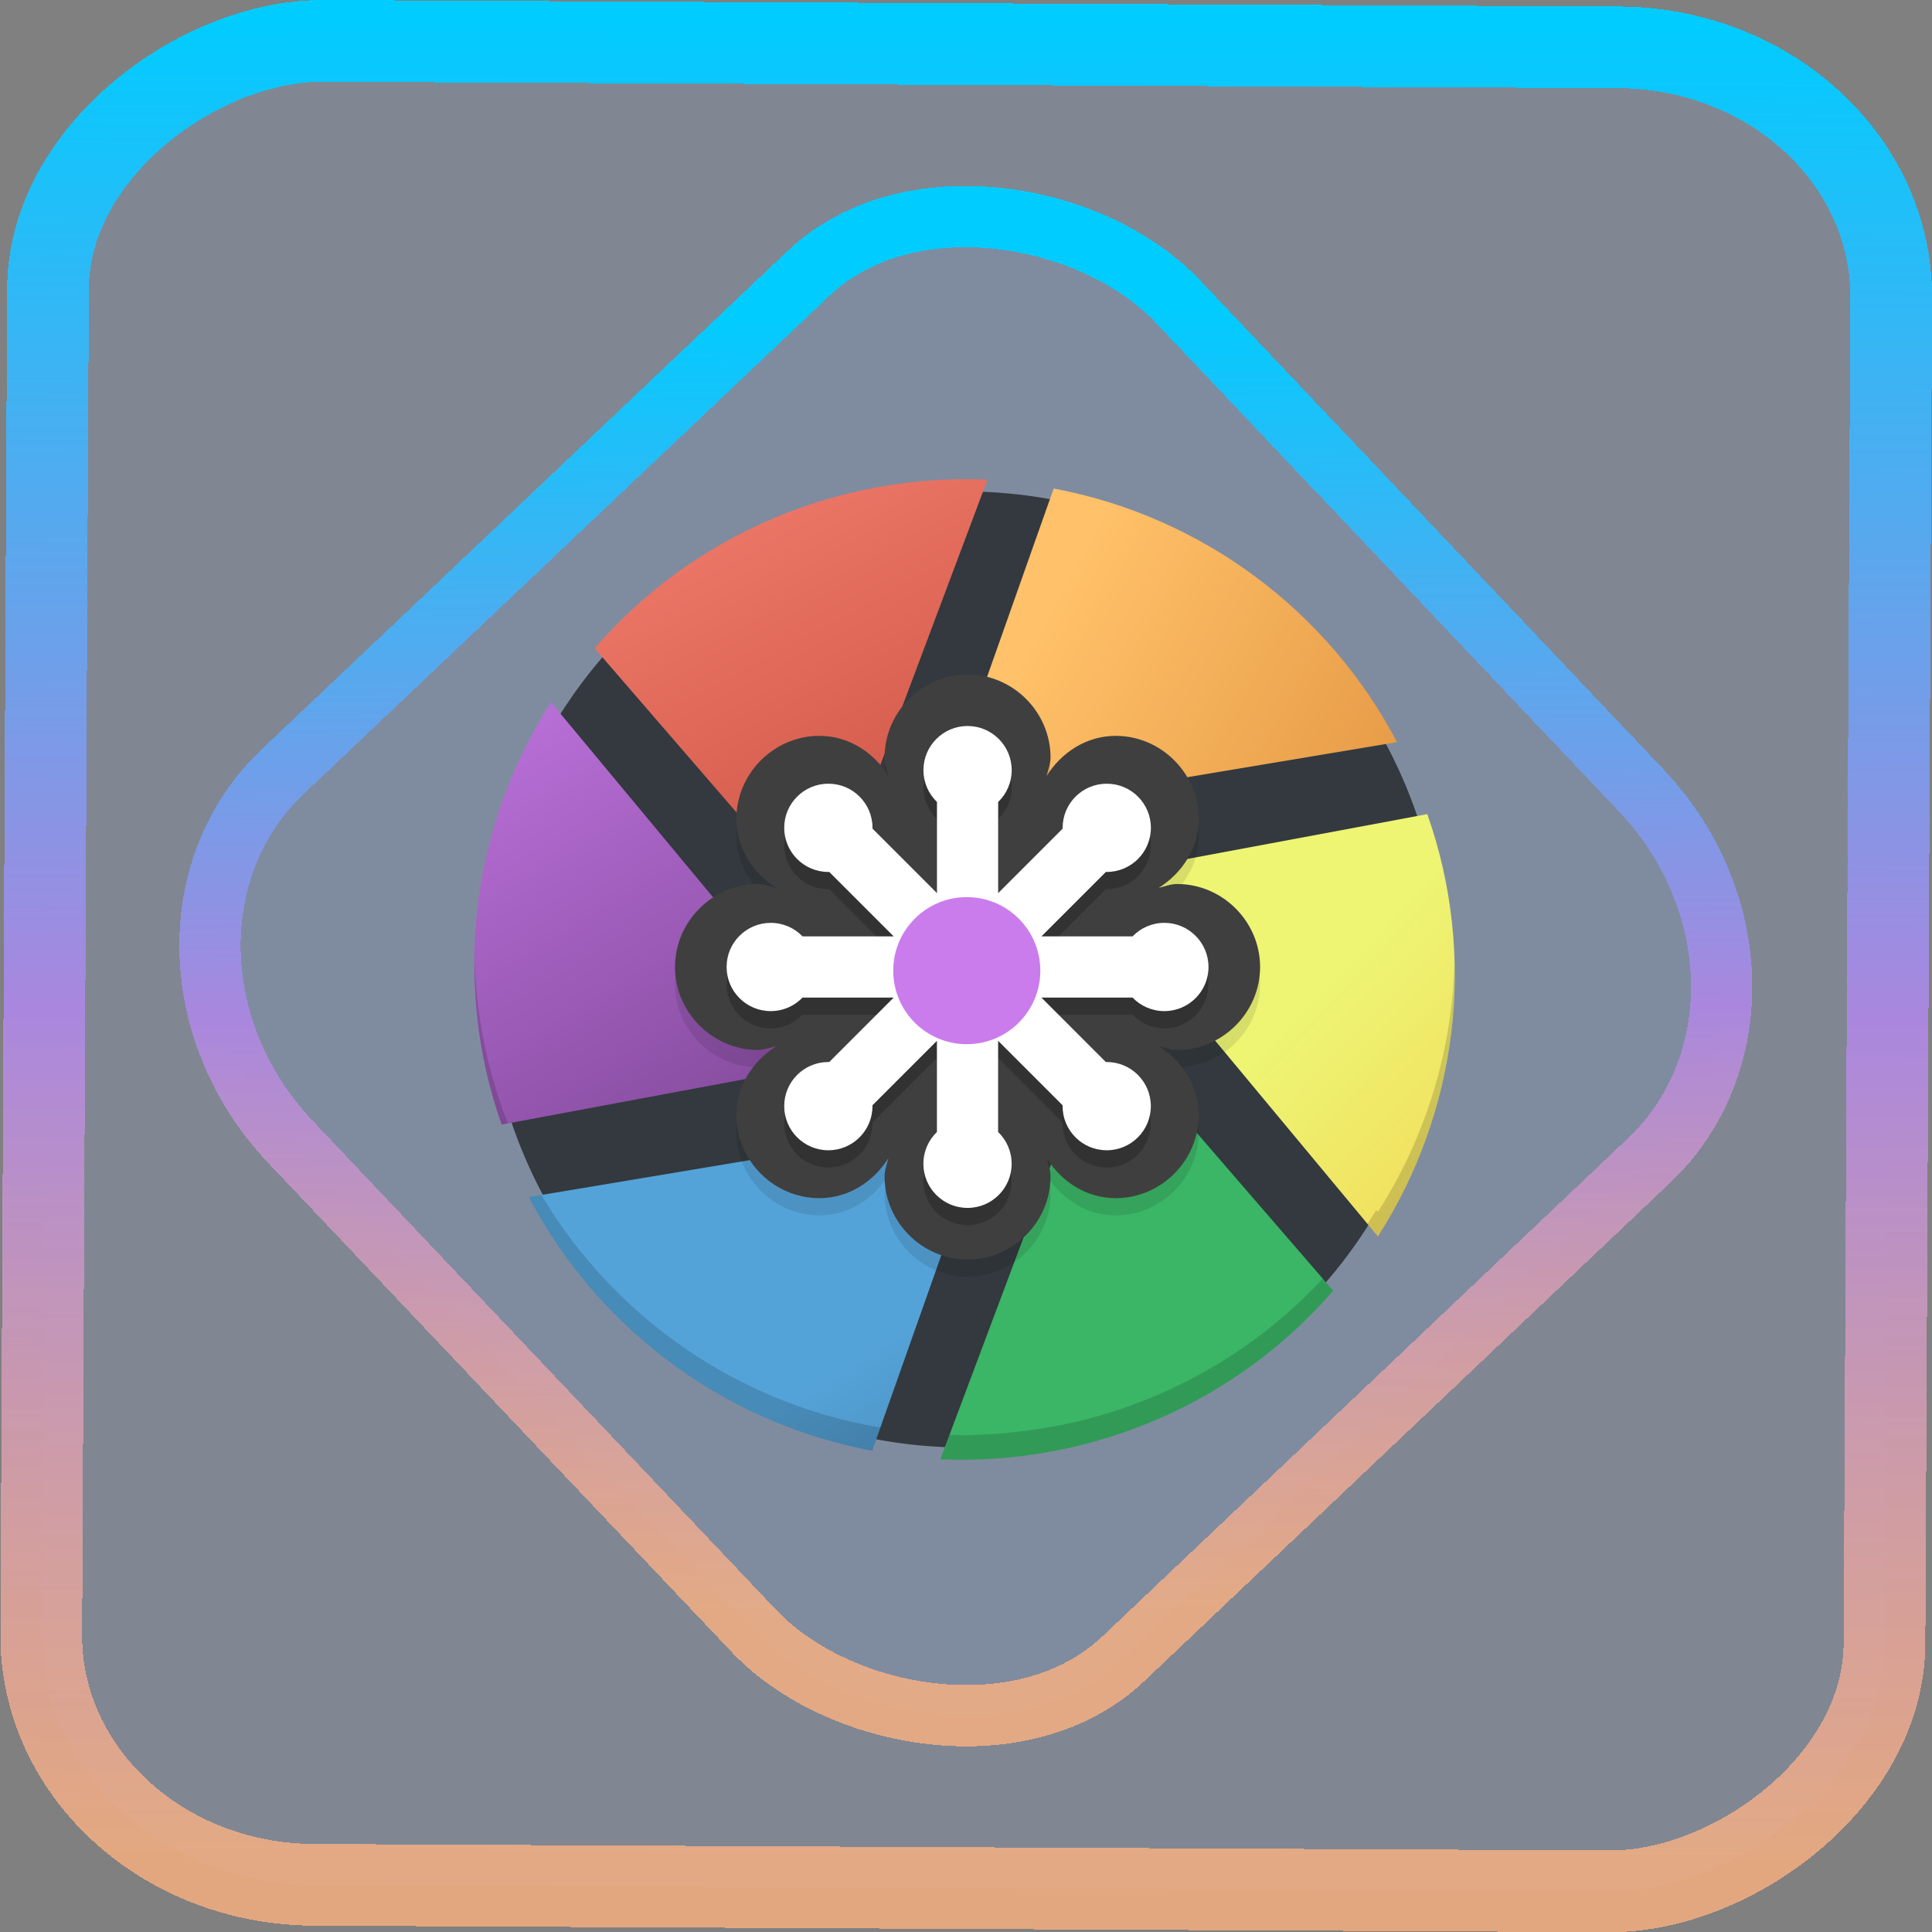 <?xml version="1.0" encoding="UTF-8" standalone="no"?>
<svg
   xmlns:dc="http://purl.org/dc/elements/1.1/"
   xmlns:cc="http://creativecommons.org/ns#"
   xmlns:rdf="http://www.w3.org/1999/02/22-rdf-syntax-ns#"
   xmlns:svg="http://www.w3.org/2000/svg"
   xmlns="http://www.w3.org/2000/svg"
   xmlns:xlink="http://www.w3.org/1999/xlink"
   xmlns:sodipodi="http://sodipodi.sourceforge.net/DTD/sodipodi-0.dtd"
   xmlns:inkscape="http://www.inkscape.org/namespaces/inkscape"
   width="47.286"
   height="47.286"
   version="1.1"
   id="svg63"
   sodipodi:docname="boxy.svg"
   inkscape:version="1.0.1 (3bc2e813f5, 2020-09-07)">
  <rect width="100%" height="100%" fill="#808080" stroke="none"/>
  <style
     id="style1006"></style>
  <sodipodi:namedview
     id="namedview65"
     pagecolor="#000000"
     bordercolor="#666666"
     borderopacity="1.0"
     inkscape:showpageshadow="2"
     inkscape:pageopacity="0.0"
     inkscape:pagecheckerboard="0"
     inkscape:deskcolor="#d1d1d1"
     showgrid="false"
     inkscape:zoom="7.7257265"
     inkscape:cx="29.345121"
     inkscape:cy="18.830558"
     inkscape:window-width="1920"
     inkscape:window-height="988"
     inkscape:window-x="0"
     inkscape:window-y="0"
     inkscape:window-maximized="1"
     inkscape:current-layer="svg63"
     inkscape:document-rotation="0">
    <inkscape:grid
       type="xygrid"
       id="grid468"
       originx="30.401"
       originy="-11.147"
       spacingy="1"
       spacingx="1"
       units="px"
       visible="false" />
  </sodipodi:namedview>
  <defs
     id="defs27">
    <linearGradient
       inkscape:collect="always"
       id="linearGradient1013">
      <stop
         style="stop-color:#ffb380;stop-opacity:0.779"
         offset="0"
         id="stop1009" />
      <stop
         style="stop-color:#aa87de;stop-opacity:1"
         offset="0.459"
         id="stop1067" />
      <stop
         style="stop-color:#00ccff;stop-opacity:1"
         offset="1"
         id="stop1011" />
    </linearGradient>
    <linearGradient
       id="a"
       y1="543.8"
       y2="503.8"
       x2="0"
       gradientUnits="userSpaceOnUse"
       gradientTransform="matrix(1.125,0,0,1,-51.07,0)">
      <stop
         stop-color="#c6cdd1"
         id="stop2" />
      <stop
         offset="1"
         stop-color="#e0e5e7"
         id="stop4" />
    </linearGradient>
    <linearGradient
       id="b"
       y1="543.8"
       y2="503.8"
       x2="0"
       gradientUnits="userSpaceOnUse"
       gradientTransform="matrix(1.041,0,0,1.063,-447.505,-582.081)">
      <stop
         stop-color="#1d1e1e"
         id="stop7" />
      <stop
         offset="1"
         stop-color="#44484c"
         id="stop9" />
    </linearGradient>
    <linearGradient
       xlink:href="#a"
       id="c"
       y1="506.8"
       y2="504.8"
       x2="0"
       gradientUnits="userSpaceOnUse"
       gradientTransform="matrix(1.028,0,0,1.05,-442.302,-575.258)" />
    <linearGradient
       xlink:href="#a"
       id="d"
       y1="508.8"
       y2="506.8"
       gradientUnits="userSpaceOnUse"
       x2="0"
       gradientTransform="matrix(1.028,0,0,1.05,-442.302,-575.258)" />
    <linearGradient
       xlink:href="#a"
       id="e"
       y1="510.8"
       y2="508.8"
       gradientUnits="userSpaceOnUse"
       x2="0"
       gradientTransform="matrix(1.028,0,0,1.05,-442.302,-575.258)" />
    <linearGradient
       xlink:href="#a"
       id="f"
       y1="512.8"
       y2="510.8"
       gradientUnits="userSpaceOnUse"
       x2="0"
       gradientTransform="matrix(1.028,0,0,1.05,-442.302,-575.258)" />
    <linearGradient
       xlink:href="#a"
       id="g"
       y1="514.8"
       y2="512.8"
       gradientUnits="userSpaceOnUse"
       x2="0"
       gradientTransform="matrix(1.028,0,0,1.05,-442.302,-575.258)" />
    <linearGradient
       xlink:href="#a"
       id="h"
       y1="516.8"
       y2="514.8"
       gradientUnits="userSpaceOnUse"
       x2="0"
       gradientTransform="matrix(1.028,0,0,1.05,-442.302,-575.258)" />
    <linearGradient
       xlink:href="#a"
       id="i"
       y1="518.8"
       y2="516.8"
       gradientUnits="userSpaceOnUse"
       x2="0"
       gradientTransform="matrix(1.028,0,0,1.05,-442.302,-575.258)" />
    <linearGradient
       xlink:href="#a"
       id="j"
       y1="520.8"
       y2="518.8"
       gradientUnits="userSpaceOnUse"
       x2="0"
       gradientTransform="matrix(1.028,0,0,1.05,-442.302,-575.258)" />
    <linearGradient
       xlink:href="#a"
       id="k"
       y1="523.8"
       y2="520.8"
       gradientUnits="userSpaceOnUse"
       x2="0"
       gradientTransform="matrix(1.028,0,0,1.05,-442.302,-575.258)" />
    <linearGradient
       xlink:href="#a"
       id="l"
       y1="33"
       y2="25"
       x2="0"
       gradientUnits="userSpaceOnUse"
       gradientTransform="matrix(1.028,0,0,1.05,-46.789,-50.468)" />
    <linearGradient
       id="m"
       y1="7"
       x1="10"
       y2="32"
       x2="35"
       gradientUnits="userSpaceOnUse"
       gradientTransform="matrix(1.028,0,0,1.05,-46.789,-50.468)">
      <stop
         stop-color="#383e51"
         id="stop22" />
      <stop
         offset="1"
         stop-color="#655c6f"
         stop-opacity="0"
         id="stop24" />
    </linearGradient>
    <linearGradient
       id="b-3"
       y1="543.8"
       y2="503.8"
       x2="0"
       gradientUnits="userSpaceOnUse"
       gradientTransform="matrix(1.041,0,0,1.063,-345.526,-498.953)">
      <stop
         stop-color="#1d1e1e"
         id="stop7-6" />
      <stop
         offset="1"
         stop-color="#44484c"
         id="stop9-7" />
    </linearGradient>
    <linearGradient
       xlink:href="#a-6"
       id="c-5"
       y1="506.8"
       y2="504.8"
       x2="0"
       gradientUnits="userSpaceOnUse"
       gradientTransform="matrix(1.028,0,0,1.05,-340.324,-492.129)" />
    <linearGradient
       id="a-6"
       y1="543.8"
       y2="503.8"
       x2="0"
       gradientUnits="userSpaceOnUse"
       gradientTransform="matrix(1.125,0,0,1,-51.07,0)">
      <stop
         stop-color="#c6cdd1"
         id="stop2-2" />
      <stop
         offset="1"
         stop-color="#e0e5e7"
         id="stop4-9" />
    </linearGradient>
    <linearGradient
       xlink:href="#a-6"
       id="d-1"
       y1="508.8"
       y2="506.8"
       gradientUnits="userSpaceOnUse"
       x2="0"
       gradientTransform="matrix(1.028,0,0,1.05,-340.324,-492.129)" />
    <linearGradient
       id="linearGradient991"
       y1="543.8"
       y2="503.8"
       x2="0"
       gradientUnits="userSpaceOnUse"
       gradientTransform="matrix(1.125,0,0,1,-51.07,0)">
      <stop
         stop-color="#c6cdd1"
         id="stop987" />
      <stop
         offset="1"
         stop-color="#e0e5e7"
         id="stop989" />
    </linearGradient>
    <linearGradient
       xlink:href="#a-6"
       id="e-2"
       y1="510.8"
       y2="508.8"
       gradientUnits="userSpaceOnUse"
       x2="0"
       gradientTransform="matrix(1.028,0,0,1.05,-340.324,-492.129)" />
    <linearGradient
       id="linearGradient998"
       y1="543.8"
       y2="503.8"
       x2="0"
       gradientUnits="userSpaceOnUse"
       gradientTransform="matrix(1.125,0,0,1,-51.07,0)">
      <stop
         stop-color="#c6cdd1"
         id="stop994" />
      <stop
         offset="1"
         stop-color="#e0e5e7"
         id="stop996" />
    </linearGradient>
    <linearGradient
       xlink:href="#a-6"
       id="f-7"
       y1="512.8"
       y2="510.8"
       gradientUnits="userSpaceOnUse"
       x2="0"
       gradientTransform="matrix(1.028,0,0,1.05,-340.324,-492.129)" />
    <linearGradient
       id="linearGradient1005"
       y1="543.8"
       y2="503.8"
       x2="0"
       gradientUnits="userSpaceOnUse"
       gradientTransform="matrix(1.125,0,0,1,-51.07,0)">
      <stop
         stop-color="#c6cdd1"
         id="stop1001" />
      <stop
         offset="1"
         stop-color="#e0e5e7"
         id="stop1003" />
    </linearGradient>
    <linearGradient
       xlink:href="#a-6"
       id="g-0"
       y1="514.8"
       y2="512.8"
       gradientUnits="userSpaceOnUse"
       x2="0"
       gradientTransform="matrix(1.028,0,0,1.05,-340.324,-492.129)" />
    <linearGradient
       id="linearGradient1012"
       y1="543.8"
       y2="503.8"
       x2="0"
       gradientUnits="userSpaceOnUse"
       gradientTransform="matrix(1.125,0,0,1,-51.07,0)">
      <stop
         stop-color="#c6cdd1"
         id="stop1008" />
      <stop
         offset="1"
         stop-color="#e0e5e7"
         id="stop1010" />
    </linearGradient>
    <linearGradient
       xlink:href="#a-6"
       id="h-9"
       y1="516.8"
       y2="514.8"
       gradientUnits="userSpaceOnUse"
       x2="0"
       gradientTransform="matrix(1.028,0,0,1.05,-340.324,-492.129)" />
    <linearGradient
       id="linearGradient1019"
       y1="543.8"
       y2="503.8"
       x2="0"
       gradientUnits="userSpaceOnUse"
       gradientTransform="matrix(1.125,0,0,1,-51.07,0)">
      <stop
         stop-color="#c6cdd1"
         id="stop1015" />
      <stop
         offset="1"
         stop-color="#e0e5e7"
         id="stop1017" />
    </linearGradient>
    <linearGradient
       xlink:href="#a-6"
       id="i-3"
       y1="518.8"
       y2="516.8"
       gradientUnits="userSpaceOnUse"
       x2="0"
       gradientTransform="matrix(1.028,0,0,1.05,-340.324,-492.129)" />
    <linearGradient
       id="linearGradient1026"
       y1="543.8"
       y2="503.8"
       x2="0"
       gradientUnits="userSpaceOnUse"
       gradientTransform="matrix(1.125,0,0,1,-51.07,0)">
      <stop
         stop-color="#c6cdd1"
         id="stop1022" />
      <stop
         offset="1"
         stop-color="#e0e5e7"
         id="stop1024" />
    </linearGradient>
    <linearGradient
       xlink:href="#a-6"
       id="j-6"
       y1="520.8"
       y2="518.8"
       gradientUnits="userSpaceOnUse"
       x2="0"
       gradientTransform="matrix(1.028,0,0,1.05,-340.324,-492.129)" />
    <linearGradient
       id="linearGradient1033"
       y1="543.8"
       y2="503.8"
       x2="0"
       gradientUnits="userSpaceOnUse"
       gradientTransform="matrix(1.125,0,0,1,-51.07,0)">
      <stop
         stop-color="#c6cdd1"
         id="stop1029" />
      <stop
         offset="1"
         stop-color="#e0e5e7"
         id="stop1031" />
    </linearGradient>
    <linearGradient
       xlink:href="#a-6"
       id="k-0"
       y1="523.8"
       y2="520.8"
       gradientUnits="userSpaceOnUse"
       x2="0"
       gradientTransform="matrix(1.028,0,0,1.05,-340.324,-492.129)" />
    <linearGradient
       id="linearGradient1040"
       y1="543.8"
       y2="503.8"
       x2="0"
       gradientUnits="userSpaceOnUse"
       gradientTransform="matrix(1.125,0,0,1,-51.07,0)">
      <stop
         stop-color="#c6cdd1"
         id="stop1036" />
      <stop
         offset="1"
         stop-color="#e0e5e7"
         id="stop1038" />
    </linearGradient>
    <linearGradient
       xlink:href="#a-6"
       id="l-6"
       y1="33"
       y2="25"
       x2="0"
       gradientUnits="userSpaceOnUse"
       gradientTransform="matrix(1.028,0,0,1.05,55.189,32.66)" />
    <linearGradient
       id="linearGradient1047"
       y1="543.8"
       y2="503.8"
       x2="0"
       gradientUnits="userSpaceOnUse"
       gradientTransform="matrix(1.125,0,0,1,-51.07,0)">
      <stop
         stop-color="#c6cdd1"
         id="stop1043" />
      <stop
         offset="1"
         stop-color="#e0e5e7"
         id="stop1045" />
    </linearGradient>
    <linearGradient
       xlink:href="#linearGradient4435"
       id="linearGradient4389-3-5"
       y1="524.798"
       y2="515.798"
       x2="0"
       gradientUnits="userSpaceOnUse"
       gradientTransform="matrix(1.362,0,0,1.362,-528.677,-680.905)" />
    <linearGradient
       id="linearGradient4435">
      <stop
         style="stop-color:#c61423"
         id="stop15" />
      <stop
         offset="1"
         style="stop-color:#dc2b41"
         id="stop17" />
    </linearGradient>
    <linearGradient
       id="b-3-7"
       y1="543.8"
       y2="503.8"
       x2="0"
       gradientUnits="userSpaceOnUse"
       gradientTransform="matrix(1.041,0,0,0.989,-397.399,-489.974)">
      <stop
         stop-color="#1d1e1e"
         id="stop7-6-5" />
      <stop
         offset="1"
         stop-color="#44484c"
         id="stop9-7-3" />
    </linearGradient>
    <linearGradient
       xlink:href="#a-6-9"
       id="c-5-2"
       y1="506.8"
       y2="504.8"
       x2="0"
       gradientUnits="userSpaceOnUse"
       gradientTransform="matrix(1.028,0,0,0.977,-392.196,-483.625)" />
    <linearGradient
       id="a-6-9"
       y1="543.8"
       y2="503.8"
       x2="0"
       gradientUnits="userSpaceOnUse"
       gradientTransform="matrix(1.125,0,0,1,-51.07,0)">
      <stop
         stop-color="#c6cdd1"
         id="stop2-2-1" />
      <stop
         offset="1"
         stop-color="#e0e5e7"
         id="stop4-9-2" />
    </linearGradient>
    <linearGradient
       xlink:href="#a-6-9"
       id="d-1-7"
       y1="508.8"
       y2="506.8"
       gradientUnits="userSpaceOnUse"
       x2="0"
       gradientTransform="matrix(1.028,0,0,0.977,-392.196,-483.625)" />
    <linearGradient
       id="linearGradient716"
       y1="543.8"
       y2="503.8"
       x2="0"
       gradientUnits="userSpaceOnUse"
       gradientTransform="matrix(1.125,0,0,1,-51.07,0)">
      <stop
         stop-color="#c6cdd1"
         id="stop712" />
      <stop
         offset="1"
         stop-color="#e0e5e7"
         id="stop714" />
    </linearGradient>
    <linearGradient
       xlink:href="#a-6-9"
       id="e-2-0"
       y1="510.8"
       y2="508.8"
       gradientUnits="userSpaceOnUse"
       x2="0"
       gradientTransform="matrix(1.028,0,0,0.977,-392.196,-483.625)" />
    <linearGradient
       id="linearGradient723"
       y1="543.8"
       y2="503.8"
       x2="0"
       gradientUnits="userSpaceOnUse"
       gradientTransform="matrix(1.125,0,0,1,-51.07,0)">
      <stop
         stop-color="#c6cdd1"
         id="stop719" />
      <stop
         offset="1"
         stop-color="#e0e5e7"
         id="stop721" />
    </linearGradient>
    <linearGradient
       xlink:href="#a-6-9"
       id="f-7-9"
       y1="512.8"
       y2="510.8"
       gradientUnits="userSpaceOnUse"
       x2="0"
       gradientTransform="matrix(1.028,0,0,0.977,-392.196,-483.625)" />
    <linearGradient
       id="linearGradient730"
       y1="543.8"
       y2="503.8"
       x2="0"
       gradientUnits="userSpaceOnUse"
       gradientTransform="matrix(1.125,0,0,1,-51.07,0)">
      <stop
         stop-color="#c6cdd1"
         id="stop726" />
      <stop
         offset="1"
         stop-color="#e0e5e7"
         id="stop728" />
    </linearGradient>
    <linearGradient
       xlink:href="#a-6-9"
       id="g-0-3"
       y1="514.8"
       y2="512.8"
       gradientUnits="userSpaceOnUse"
       x2="0"
       gradientTransform="matrix(1.028,0,0,0.977,-392.196,-483.625)" />
    <linearGradient
       id="linearGradient737"
       y1="543.8"
       y2="503.8"
       x2="0"
       gradientUnits="userSpaceOnUse"
       gradientTransform="matrix(1.125,0,0,1,-51.07,0)">
      <stop
         stop-color="#c6cdd1"
         id="stop733" />
      <stop
         offset="1"
         stop-color="#e0e5e7"
         id="stop735" />
    </linearGradient>
    <linearGradient
       xlink:href="#a-6-9"
       id="h-9-6"
       y1="516.8"
       y2="514.8"
       gradientUnits="userSpaceOnUse"
       x2="0"
       gradientTransform="matrix(1.028,0,0,0.977,-392.196,-483.625)" />
    <linearGradient
       id="linearGradient744"
       y1="543.8"
       y2="503.8"
       x2="0"
       gradientUnits="userSpaceOnUse"
       gradientTransform="matrix(1.125,0,0,1,-51.07,0)">
      <stop
         stop-color="#c6cdd1"
         id="stop740" />
      <stop
         offset="1"
         stop-color="#e0e5e7"
         id="stop742" />
    </linearGradient>
    <linearGradient
       xlink:href="#a-6-9"
       id="i-3-0"
       y1="518.8"
       y2="516.8"
       gradientUnits="userSpaceOnUse"
       x2="0"
       gradientTransform="matrix(1.028,0,0,0.977,-392.196,-483.625)" />
    <linearGradient
       id="linearGradient751"
       y1="543.8"
       y2="503.8"
       x2="0"
       gradientUnits="userSpaceOnUse"
       gradientTransform="matrix(1.125,0,0,1,-51.07,0)">
      <stop
         stop-color="#c6cdd1"
         id="stop747" />
      <stop
         offset="1"
         stop-color="#e0e5e7"
         id="stop749" />
    </linearGradient>
    <linearGradient
       xlink:href="#a-6-9"
       id="j-6-6"
       y1="520.8"
       y2="518.8"
       gradientUnits="userSpaceOnUse"
       x2="0"
       gradientTransform="matrix(1.028,0,0,0.977,-392.196,-483.625)" />
    <linearGradient
       id="linearGradient758"
       y1="543.8"
       y2="503.8"
       x2="0"
       gradientUnits="userSpaceOnUse"
       gradientTransform="matrix(1.125,0,0,1,-51.07,0)">
      <stop
         stop-color="#c6cdd1"
         id="stop754" />
      <stop
         offset="1"
         stop-color="#e0e5e7"
         id="stop756" />
    </linearGradient>
    <linearGradient
       xlink:href="#a-6-9"
       id="k-0-2"
       y1="523.8"
       y2="520.8"
       gradientUnits="userSpaceOnUse"
       x2="0"
       gradientTransform="matrix(1.028,0,0,0.977,-392.196,-483.625)" />
    <linearGradient
       id="linearGradient765"
       y1="543.8"
       y2="503.8"
       x2="0"
       gradientUnits="userSpaceOnUse"
       gradientTransform="matrix(1.125,0,0,1,-51.07,0)">
      <stop
         stop-color="#c6cdd1"
         id="stop761" />
      <stop
         offset="1"
         stop-color="#e0e5e7"
         id="stop763" />
    </linearGradient>
    <linearGradient
       xlink:href="#a-6-9"
       id="l-6-6"
       y1="33"
       y2="25"
       x2="0"
       gradientUnits="userSpaceOnUse"
       gradientTransform="matrix(1.028,0,0,0.977,3.316,4.657)" />
    <linearGradient
       id="linearGradient772"
       y1="543.8"
       y2="503.8"
       x2="0"
       gradientUnits="userSpaceOnUse"
       gradientTransform="matrix(1.125,0,0,1,-51.07,0)">
      <stop
         stop-color="#c6cdd1"
         id="stop768" />
      <stop
         offset="1"
         stop-color="#e0e5e7"
         id="stop770" />
    </linearGradient>
    <linearGradient
       inkscape:collect="always"
       xlink:href="#linearGradient1013"
       id="linearGradient15"
       x1="-9.685"
       y1="45.161"
       x2="11.988"
       y2="21.735"
       gradientUnits="userSpaceOnUse" />
    <filter
       id="filter1305-3-7"
       x="-0.06"
       y="-0.06"
       width="1.12"
       height="1.12"
       color-interpolation-filters="sRGB">
      <feGaussianBlur
         stdDeviation="0.619"
         id="feGaussianBlur324-5" />
    </filter>
    <linearGradient
       id="b-3-7-6"
       y1="543.8"
       y2="503.8"
       x2="0"
       gradientUnits="userSpaceOnUse"
       gradientTransform="matrix(1.041,0,0,0.989,-397.399,-489.974)">
      <stop
         stop-color="#1d1e1e"
         id="stop7-6-5-7" />
      <stop
         offset="1"
         stop-color="#44484c"
         id="stop9-7-3-5" />
    </linearGradient>
    <linearGradient
       xlink:href="#a-6-9-5"
       id="c-5-2-3"
       y1="506.8"
       y2="504.8"
       x2="0"
       gradientUnits="userSpaceOnUse"
       gradientTransform="matrix(1.028,0,0,0.977,-392.196,-483.625)" />
    <linearGradient
       id="a-6-9-5"
       y1="543.8"
       y2="503.8"
       x2="0"
       gradientUnits="userSpaceOnUse"
       gradientTransform="matrix(1.125,0,0,1,-51.07,0)">
      <stop
         stop-color="#c6cdd1"
         id="stop2-2-1-6" />
      <stop
         offset="1"
         stop-color="#e0e5e7"
         id="stop4-9-2-2" />
    </linearGradient>
    <linearGradient
       xlink:href="#a-6-9-5"
       id="d-1-7-9"
       y1="508.8"
       y2="506.8"
       gradientUnits="userSpaceOnUse"
       x2="0"
       gradientTransform="matrix(1.028,0,0,0.977,-392.196,-483.625)" />
    <linearGradient
       id="linearGradient2"
       y1="543.8"
       y2="503.8"
       x2="0"
       gradientUnits="userSpaceOnUse"
       gradientTransform="matrix(1.125,0,0,1,-51.07,0)">
      <stop
         stop-color="#c6cdd1"
         id="stop1" />
      <stop
         offset="1"
         stop-color="#e0e5e7"
         id="stop2-1" />
    </linearGradient>
    <linearGradient
       xlink:href="#a-6-9-5"
       id="e-2-0-2"
       y1="510.8"
       y2="508.8"
       gradientUnits="userSpaceOnUse"
       x2="0"
       gradientTransform="matrix(1.028,0,0,0.977,-392.196,-483.625)" />
    <linearGradient
       id="linearGradient4"
       y1="543.8"
       y2="503.8"
       x2="0"
       gradientUnits="userSpaceOnUse"
       gradientTransform="matrix(1.125,0,0,1,-51.07,0)">
      <stop
         stop-color="#c6cdd1"
         id="stop3" />
      <stop
         offset="1"
         stop-color="#e0e5e7"
         id="stop4-7" />
    </linearGradient>
    <linearGradient
       xlink:href="#a-6-9-5"
       id="f-7-9-0"
       y1="512.8"
       y2="510.8"
       gradientUnits="userSpaceOnUse"
       x2="0"
       gradientTransform="matrix(1.028,0,0,0.977,-392.196,-483.625)" />
    <linearGradient
       id="linearGradient6"
       y1="543.8"
       y2="503.8"
       x2="0"
       gradientUnits="userSpaceOnUse"
       gradientTransform="matrix(1.125,0,0,1,-51.07,0)">
      <stop
         stop-color="#c6cdd1"
         id="stop5" />
      <stop
         offset="1"
         stop-color="#e0e5e7"
         id="stop6" />
    </linearGradient>
    <linearGradient
       xlink:href="#a-6-9-5"
       id="g-0-3-9"
       y1="514.8"
       y2="512.8"
       gradientUnits="userSpaceOnUse"
       x2="0"
       gradientTransform="matrix(1.028,0,0,0.977,-392.196,-483.625)" />
    <linearGradient
       id="linearGradient8"
       y1="543.8"
       y2="503.8"
       x2="0"
       gradientUnits="userSpaceOnUse"
       gradientTransform="matrix(1.125,0,0,1,-51.07,0)">
      <stop
         stop-color="#c6cdd1"
         id="stop7-3" />
      <stop
         offset="1"
         stop-color="#e0e5e7"
         id="stop8" />
    </linearGradient>
    <linearGradient
       xlink:href="#a-6-9-5"
       id="h-9-6-6"
       y1="516.8"
       y2="514.8"
       gradientUnits="userSpaceOnUse"
       x2="0"
       gradientTransform="matrix(1.028,0,0,0.977,-392.196,-483.625)" />
    <linearGradient
       id="linearGradient10"
       y1="543.8"
       y2="503.8"
       x2="0"
       gradientUnits="userSpaceOnUse"
       gradientTransform="matrix(1.125,0,0,1,-51.07,0)">
      <stop
         stop-color="#c6cdd1"
         id="stop9-0" />
      <stop
         offset="1"
         stop-color="#e0e5e7"
         id="stop10" />
    </linearGradient>
    <linearGradient
       xlink:href="#a-6-9-5"
       id="i-3-0-6"
       y1="518.8"
       y2="516.8"
       gradientUnits="userSpaceOnUse"
       x2="0"
       gradientTransform="matrix(1.028,0,0,0.977,-392.196,-483.625)" />
    <linearGradient
       id="linearGradient12"
       y1="543.8"
       y2="503.8"
       x2="0"
       gradientUnits="userSpaceOnUse"
       gradientTransform="matrix(1.125,0,0,1,-51.07,0)">
      <stop
         stop-color="#c6cdd1"
         id="stop11-2" />
      <stop
         offset="1"
         stop-color="#e0e5e7"
         id="stop12-6" />
    </linearGradient>
    <linearGradient
       xlink:href="#a-6-9-5"
       id="j-6-6-1"
       y1="520.8"
       y2="518.8"
       gradientUnits="userSpaceOnUse"
       x2="0"
       gradientTransform="matrix(1.028,0,0,0.977,-392.196,-483.625)" />
    <linearGradient
       id="linearGradient14-8"
       y1="543.8"
       y2="503.8"
       x2="0"
       gradientUnits="userSpaceOnUse"
       gradientTransform="matrix(1.125,0,0,1,-51.07,0)">
      <stop
         stop-color="#c6cdd1"
         id="stop13-7" />
      <stop
         offset="1"
         stop-color="#e0e5e7"
         id="stop14" />
    </linearGradient>
    <linearGradient
       xlink:href="#a-6-9-5"
       id="k-0-2-9"
       y1="523.8"
       y2="520.8"
       gradientUnits="userSpaceOnUse"
       x2="0"
       gradientTransform="matrix(1.028,0,0,0.977,-392.196,-483.625)" />
    <linearGradient
       id="linearGradient16"
       y1="543.8"
       y2="503.8"
       x2="0"
       gradientUnits="userSpaceOnUse"
       gradientTransform="matrix(1.125,0,0,1,-51.07,0)">
      <stop
         stop-color="#c6cdd1"
         id="stop15-2" />
      <stop
         offset="1"
         stop-color="#e0e5e7"
         id="stop16" />
    </linearGradient>
    <linearGradient
       xlink:href="#a-6-9-5"
       id="l-6-6-0"
       y1="33"
       y2="25"
       x2="0"
       gradientUnits="userSpaceOnUse"
       gradientTransform="matrix(1.028,0,0,0.977,3.316,4.657)" />
    <linearGradient
       id="linearGradient18"
       y1="543.8"
       y2="503.8"
       x2="0"
       gradientUnits="userSpaceOnUse"
       gradientTransform="matrix(1.125,0,0,1,-51.07,0)">
      <stop
         stop-color="#c6cdd1"
         id="stop17-2" />
      <stop
         offset="1"
         stop-color="#e0e5e7"
         id="stop18" />
    </linearGradient>
    <linearGradient
       inkscape:collect="always"
       xlink:href="#linearGradient1013"
       id="linearGradient1015"
       x1="-45.452"
       y1="23.12"
       x2="-0.322"
       y2="23.12"
       gradientUnits="userSpaceOnUse" />
    <linearGradient
       inkscape:collect="always"
       xlink:href="#linearGradient4212"
       id="linearGradient1742"
       gradientUnits="userSpaceOnUse"
       gradientTransform="matrix(1.05,0,0,1.05,2.8,2.8)"
       x1="40.262"
       y1="16.121"
       x2="24.036"
       y2="7.317" />
    <linearGradient
       id="linearGradient4212">
      <stop
         style="stop-color:#cd7223;stop-opacity:1"
         offset="0"
         id="stop2-3" />
      <stop
         style="stop-color:#ffc169;stop-opacity:1"
         offset="1"
         id="stop4-3" />
    </linearGradient>
    <linearGradient
       inkscape:collect="always"
       xlink:href="#linearGradient4204"
       id="linearGradient1744"
       gradientUnits="userSpaceOnUse"
       gradientTransform="matrix(1.05,0,0,1.05,2.8,2.8)"
       x1="42.56"
       y1="31.19"
       x2="29.652"
       y2="18.776" />
    <linearGradient
       id="linearGradient4204">
      <stop
         style="stop-color:#ffa92d;stop-opacity:1"
         offset="0"
         id="stop7-6-6" />
      <stop
         style="stop-color:#edf573;stop-opacity:1"
         offset="1"
         id="stop9-75" />
    </linearGradient>
    <linearGradient
       inkscape:collect="always"
       xlink:href="#linearGradient4196"
       id="linearGradient1746"
       gradientUnits="userSpaceOnUse"
       gradientTransform="matrix(1.05,0,0,1.05,2.8,2.8)"
       x1="33.954"
       y1="41.037"
       x2="25.384"
       y2="31.491" />
    <linearGradient
       id="linearGradient4196">
      <stop
         style="stop-color:#2b4d37;stop-opacity:1"
         offset="0"
         id="stop12" />
      <stop
         style="stop-color:#3bb566;stop-opacity:1"
         offset="1"
         id="stop14-3" />
    </linearGradient>
    <linearGradient
       inkscape:collect="always"
       xlink:href="#linearGradient4188"
       id="linearGradient1748"
       gradientUnits="userSpaceOnUse"
       gradientTransform="matrix(1.05,0,0,1.05,2.8,2.8)"
       x1="21.153"
       y1="41.488"
       x2="14.308"
       y2="30.856" />
    <linearGradient
       id="linearGradient4188">
      <stop
         style="stop-color:#375a7d;stop-opacity:1"
         offset="0"
         id="stop17-5" />
      <stop
         style="stop-color:#54a3d8;stop-opacity:1"
         offset="1"
         id="stop19" />
    </linearGradient>
    <linearGradient
       inkscape:collect="always"
       xlink:href="#linearGradient4174"
       id="linearGradient1750"
       gradientUnits="userSpaceOnUse"
       gradientTransform="matrix(1.05,0,0,1.05,2.702,2.8)"
       x1="16.92"
       y1="29.54"
       x2="5.917"
       y2="11.505" />
    <linearGradient
       id="linearGradient4174">
      <stop
         style="stop-color:#68377d;stop-opacity:1"
         offset="0"
         id="stop22-6" />
      <stop
         style="stop-color:#cb7cec;stop-opacity:1"
         offset="1"
         id="stop24-2" />
    </linearGradient>
    <linearGradient
       inkscape:collect="always"
       xlink:href="#linearGradient4166"
       id="linearGradient1756"
       gradientUnits="userSpaceOnUse"
       gradientTransform="matrix(1.05,0,0,1.05,2.8,2.8)"
       x1="21.523"
       y1="22.219"
       x2="13.091"
       y2="6.458" />
    <linearGradient
       id="linearGradient4166">
      <stop
         style="stop-color:#bf4231;stop-opacity:1"
         offset="0"
         id="stop27" />
      <stop
         style="stop-color:#f58273;stop-opacity:1"
         offset="1"
         id="stop29" />
    </linearGradient>
    <linearGradient
       inkscape:collect="always"
       xlink:href="#linearGradient4174"
       id="linearGradient13"
       gradientUnits="userSpaceOnUse"
       gradientTransform="matrix(0.098,0,0,0.098,2.895,2.857)"
       x1="272.35"
       y1="268.7"
       x2="220.97"
       y2="231.54" />
  </defs>
  <rect
     x="-46.092"
     y="1.21"
     width="45.131"
     height="45.113"
     rx="6.093"
     shape-rendering="crispEdges"
     id="rect5-6-7"
     ry="6.703"
     transform="matrix(0.005,-1,1,0.005,0,0)"
     style="fill:#80b3ff;fill-opacity:0.15;stroke:url(#linearGradient1015);stroke-width:2;stroke-miterlimit:4;stroke-dasharray:none;stroke-opacity:1" />
  <rect
     x="-14.061"
     y="18.464"
     width="29.907"
     height="29.906"
     rx="6.093"
     shape-rendering="crispEdges"
     id="rect5-6-6-6"
     style="fill:#80b3ff;fill-opacity:0.122;stroke:url(#linearGradient15);stroke-width:1.5;stroke-opacity:1;stroke-miterlimit:4;stroke-dasharray:none"
     ry="6.703"
     transform="matrix(0.726,-0.688,0.688,0.726,0,0)" />
  <circle
     style="fill:#33393e;fill-opacity:1;stroke:none;stroke-width:2.1;stroke-linecap:round;stroke-linejoin:round;stroke-miterlimit:4;stroke-dasharray:none;stroke-opacity:0"
     cx="23.605"
     cy="23.728"
     r="11.7"
     id="circle51-6" />
  <path
     style="fill:url(#linearGradient1742);fill-opacity:1;stroke-width:1.05"
     d="m 25.789,11.956 -2.861,8.091 11.264,-1.883 C 32.523,14.98 29.448,12.641 25.786,11.956"
     id="path53-1" />
  <path
     style="fill:url(#linearGradient1744);fill-opacity:1;stroke-width:1.05"
     d="m 34.933,19.926 -8.484,1.584 7.275,8.751 c 1.941,-3.027 2.444,-6.842 1.209,-10.335"
     id="path55-8" />
  <path
     style="fill:url(#linearGradient1746);fill-opacity:1;stroke-width:1.05"
     d="m 32.629,31.589 -5.623,-6.506 -3.992,10.634 c 3.61,0.156 7.187,-1.319 9.615,-4.128"
     id="path57-7" />
  <path
     style="fill:url(#linearGradient1748);fill-opacity:1;stroke-width:1.05"
     d="m 21.347,35.506 2.861,-8.091 -11.264,1.883 c 1.669,3.184 4.744,5.523 8.405,6.208"
     id="path59-9" />
  <path
     style="fill:url(#linearGradient1750);fill-opacity:1;stroke-width:1.05"
     d="m 12.277,27.524 8.484,-1.584 -7.275,-8.751 c -1.941,3.027 -2.444,6.842 -1.209,10.335"
     id="path61-2" />
  <path
     style="fill:url(#linearGradient1756);fill-opacity:1;stroke-width:1.05"
     d="m 14.554,15.867 5.623,6.506 3.992,-10.634 C 20.559,11.583 16.982,13.058 14.554,15.867"
     id="path67-3" />
  <path
     style="opacity:0.15;fill:#000000;fill-opacity:1;stroke-width:1.05"
     d="m 11.616,23.422 c -0.021,1.373 0.188,2.761 0.662,4.102 l 0.151,-0.028 a 12,12 0 0 1 -0.813,-4.074 z m 23.981,0.141 c -0.057,2.157 -0.701,4.271 -1.873,6.098 l -0.039,-0.047 a 12,12 0 0 1 -0.216,0.341 l 0.254,0.306 c 1.28,-1.996 1.93,-4.335 1.873,-6.698 z m -22.344,5.685 -0.308,0.052 c 1.669,3.183 4.742,5.522 8.402,6.207 l 0.202,-0.568 a 12,12 0 0 1 -0.572,-0.111 c -0.29,-0.064 -0.577,-0.135 -0.858,-0.219 a 12,12 0 0 1 -0.039,-0.011 12,12 0 0 1 -0.094,-0.032 c -0.359,-0.112 -0.711,-0.24 -1.055,-0.384 -2.384,-0.998 -4.376,-2.739 -5.679,-4.934 z m 19.123,2.048 a 12,12 0 0 1 -7.202,3.715 c -0.042,0.007 -0.084,0.01 -0.125,0.015 a 12,12 0 0 1 -1.154,0.091 c -0.007,1.78e-4 -0.012,0.002 -0.018,0.002 a 12,12 0 0 1 -0.011,0 12,12 0 0 1 -0.26,0.01 12,12 0 0 1 -0.171,-0.009 c -0.065,-5.38e-4 -0.13,0.003 -0.196,0 l -0.224,0.596 c 3.61,0.156 7.187,-1.319 9.615,-4.127 h -0.002 z"
     id="path69-7" />
  <path
     style="opacity:0.1;stroke-width:0.737"
     d="m 23.681,16.928 c -1.111,0 -2.031,0.921 -2.031,2.032 0,0.158 0.059,0.299 0.094,0.448 -0.362,-0.572 -0.971,-0.977 -1.689,-0.977 -1.111,0 -2.032,0.92 -2.032,2.031 0,0.719 0.405,1.327 0.978,1.689 -0.149,-0.035 -0.29,-0.094 -0.449,-0.094 -1.111,0 -2.031,0.92 -2.031,2.031 0,1.111 0.92,2.031 2.031,2.031 0.158,0 0.299,-0.059 0.449,-0.094 -0.572,0.362 -0.978,0.971 -0.978,1.69 0,1.111 0.919,2.031 2.031,2.031 0.719,0 1.329,-0.406 1.69,-0.979 -0.035,0.149 -0.094,0.291 -0.094,0.45 0,1.112 0.92,2.031 2.031,2.031 1.111,0 2.031,-0.92 2.031,-2.031 0,-0.158 -0.059,-0.3 -0.094,-0.449 0.361,0.572 0.97,0.978 1.689,0.978 1.112,0 2.031,-0.92 2.031,-2.031 0,-0.719 -0.405,-1.329 -0.978,-1.69 0.15,0.035 0.292,0.094 0.451,0.094 1.111,0 2.03,-0.92 2.03,-2.031 0,-1.111 -0.919,-2.031 -2.03,-2.031 -0.159,0 -0.3,0.059 -0.45,0.094 0.572,-0.362 0.978,-0.97 0.978,-1.689 0,-1.111 -0.92,-2.031 -2.031,-2.031 -0.719,0 -1.329,0.406 -1.69,0.979 0.035,-0.149 0.094,-0.291 0.094,-0.45 0,-1.112 -0.92,-2.032 -2.031,-2.032 z"
     id="path9-3" />
  <path
     style="fill:#3f3f3f;stroke-width:0.737"
     d="m 23.681,16.507 c -1.111,0 -2.031,0.921 -2.031,2.032 0,0.158 0.059,0.299 0.094,0.448 -0.362,-0.572 -0.971,-0.977 -1.689,-0.977 -1.111,0 -2.032,0.92 -2.032,2.031 0,0.719 0.405,1.328 0.978,1.689 -0.149,-0.035 -0.29,-0.094 -0.449,-0.094 -1.111,0 -2.031,0.92 -2.031,2.031 0,1.111 0.92,2.031 2.031,2.031 0.158,0 0.299,-0.059 0.449,-0.094 -0.572,0.362 -0.978,0.971 -0.978,1.69 0,1.111 0.919,2.031 2.031,2.031 0.719,0 1.329,-0.406 1.69,-0.979 -0.035,0.149 -0.094,0.291 -0.094,0.45 0,1.112 0.92,2.031 2.031,2.031 1.111,0 2.031,-0.92 2.031,-2.031 0,-0.158 -0.059,-0.3 -0.094,-0.449 0.361,0.572 0.97,0.978 1.689,0.978 1.112,0 2.031,-0.92 2.031,-2.031 0,-0.719 -0.405,-1.329 -0.978,-1.69 0.15,0.035 0.292,0.094 0.451,0.094 1.111,0 2.03,-0.92 2.03,-2.031 0,-1.111 -0.919,-2.031 -2.03,-2.031 -0.159,0 -0.3,0.059 -0.45,0.094 0.572,-0.362 0.978,-0.97 0.978,-1.689 0,-1.111 -0.92,-2.031 -2.031,-2.031 -0.719,0 -1.329,0.406 -1.69,0.979 0.035,-0.149 0.094,-0.291 0.094,-0.45 0,-1.112 -0.92,-2.032 -2.031,-2.032 z"
     id="path10-6" />
  <path
     style="opacity:0.2;stroke-width:0.737"
     d="m 25.489,24.838 h 2.231 c 0.196,0.204 0.472,0.331 0.778,0.331 0.596,0 1.08,-0.483 1.08,-1.08 0,-0.596 -0.484,-1.08 -1.08,-1.08 -0.306,0 -0.582,0.127 -0.778,0.331 h -2.231 l 1.578,-1.578 c 0.008,0 0.014,0.001 0.021,0.001 0.596,0 1.08,-0.484 1.08,-1.08 0,-0.597 -0.483,-1.08 -1.08,-1.08 -0.597,0 -1.08,0.483 -1.08,1.08 0,0.007 3.9e-4,0.014 3.9e-4,0.02 l -1.578,1.578 v -2.231 c 0.204,-0.197 0.331,-0.472 0.331,-0.778 0,-0.597 -0.484,-1.081 -1.08,-1.081 -0.597,0 -1.08,0.484 -1.08,1.081 0,0.306 0.127,0.581 0.331,0.778 v 2.231 L 21.354,20.704 c 0,-0.007 3.13e-4,-0.014 3.13e-4,-0.02 0,-0.597 -0.483,-1.08 -1.08,-1.08 -0.597,0 -1.081,0.483 -1.081,1.08 0,0.596 0.483,1.08 1.08,1.08 0.007,0 0.014,-0.001 0.02,-0.001 l 1.578,1.578 h -2.231 c -0.196,-0.204 -0.472,-0.331 -0.778,-0.331 -0.596,0 -1.08,0.483 -1.08,1.08 0,0.597 0.483,1.08 1.08,1.08 0.306,0 0.582,-0.127 0.778,-0.331 h 2.231 l -1.578,1.578 c -0.007,0 -0.014,-0.001 -0.02,-0.001 -0.597,0 -1.08,0.483 -1.08,1.08 0,0.596 0.483,1.08 1.08,1.08 0.597,0 1.08,-0.484 1.08,-1.08 0,-0.008 -4.31e-4,-0.014 -4.31e-4,-0.021 l 1.578,-1.578 v 2.232 c -0.204,0.196 -0.331,0.472 -0.331,0.778 0,0.597 0.484,1.08 1.08,1.08 0.596,0 1.08,-0.483 1.08,-1.08 0,-0.306 -0.127,-0.582 -0.331,-0.778 v -2.232 l 1.578,1.578 c 0,0.008 -4.2e-4,0.013 -4.2e-4,0.021 0,0.596 0.483,1.08 1.08,1.08 0.597,0 1.08,-0.484 1.08,-1.08 0,-0.597 -0.483,-1.08 -1.08,-1.08 -0.008,0 -0.014,0.001 -0.021,0.001 z"
     id="path11-7" />
  <path
     style="fill:#ffffff;stroke-width:0.737"
     d="m 25.489,24.416 h 2.231 c 0.196,0.204 0.472,0.331 0.778,0.331 0.596,0 1.08,-0.483 1.08,-1.08 0,-0.596 -0.484,-1.08 -1.08,-1.08 -0.306,0 -0.582,0.127 -0.778,0.331 h -2.231 l 1.578,-1.578 c 0.008,0 0.014,0.001 0.021,0.001 0.596,0 1.08,-0.484 1.08,-1.08 0,-0.597 -0.483,-1.08 -1.08,-1.08 -0.597,0 -1.08,0.483 -1.08,1.08 0,0.007 3.9e-4,0.014 3.9e-4,0.02 l -1.578,1.578 v -2.231 c 0.204,-0.197 0.331,-0.472 0.331,-0.778 0,-0.597 -0.484,-1.081 -1.08,-1.081 -0.597,0 -1.08,0.484 -1.08,1.081 0,0.306 0.127,0.581 0.331,0.778 v 2.231 l -1.578,-1.578 c 0,-0.007 3.14e-4,-0.014 3.14e-4,-0.02 0,-0.597 -0.483,-1.08 -1.08,-1.08 -0.597,0 -1.081,0.483 -1.081,1.08 0,0.596 0.483,1.08 1.08,1.08 0.007,0 0.014,-0.001 0.021,-0.001 l 1.578,1.578 h -2.231 c -0.196,-0.204 -0.472,-0.331 -0.778,-0.331 -0.596,0 -1.08,0.483 -1.08,1.08 0,0.597 0.483,1.08 1.08,1.08 0.306,0 0.582,-0.127 0.778,-0.331 h 2.231 l -1.578,1.578 c -0.007,0 -0.014,-0.001 -0.021,-0.001 -0.597,0 -1.08,0.483 -1.08,1.08 0,0.596 0.483,1.08 1.08,1.08 0.597,0 1.08,-0.484 1.08,-1.08 0,-0.008 -4.29e-4,-0.014 -4.29e-4,-0.021 l 1.578,-1.578 v 2.232 c -0.204,0.196 -0.331,0.472 -0.331,0.778 0,0.597 0.484,1.08 1.08,1.08 0.596,0 1.08,-0.483 1.08,-1.08 0,-0.306 -0.127,-0.582 -0.331,-0.778 v -2.232 l 1.578,1.578 c 0,0.008 -4.18e-4,0.013 -4.18e-4,0.021 0,0.596 0.483,1.08 1.08,1.08 0.597,0 1.08,-0.484 1.08,-1.08 0,-0.597 -0.483,-1.08 -1.08,-1.08 -0.008,0 -0.014,0.001 -0.021,0.001 z"
     id="path12-5" />
  <circle
     style="fill:url(#linearGradient13);stroke-width:1.05"
     cy="23.757"
     cx="23.662"
     r="1.8"
     id="circle63-0-6" />
</svg>
